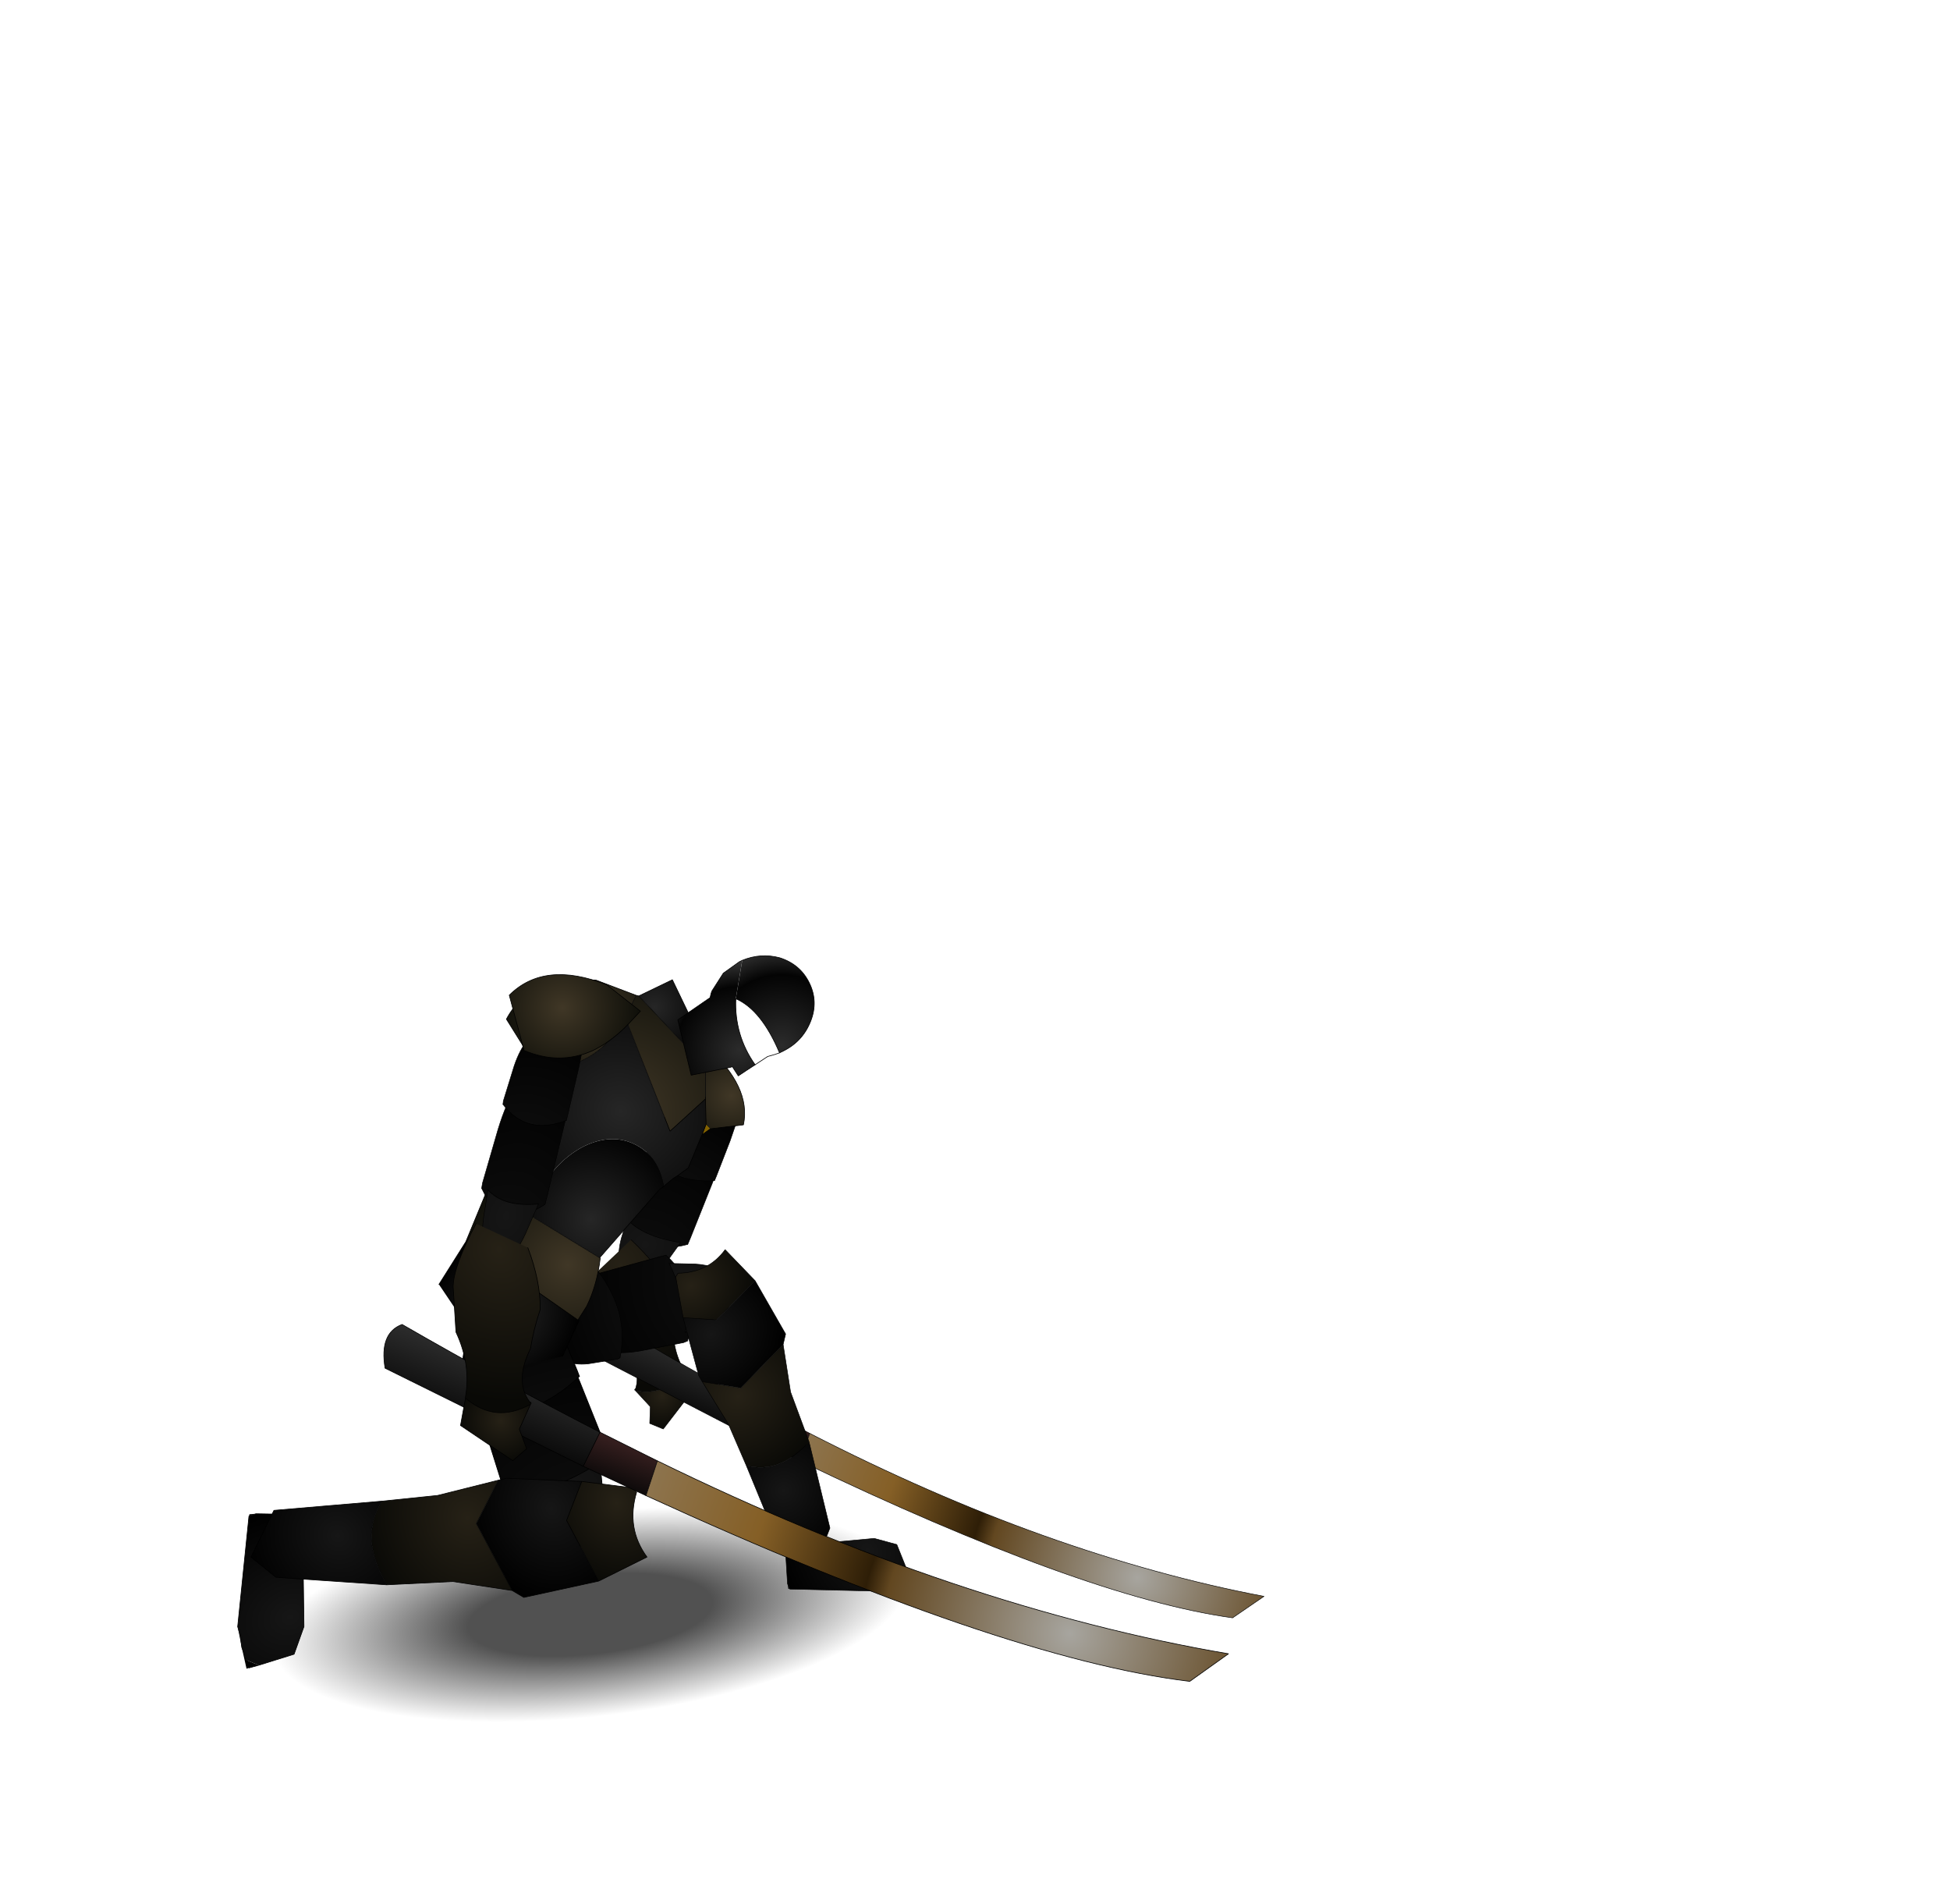 <?xml version="1.0" encoding="UTF-8" standalone="no"?>
<svg xmlns:ffdec="https://www.free-decompiler.com/flash" xmlns:xlink="http://www.w3.org/1999/xlink" ffdec:objectType="frame" height="290.0px" width="297.0px" xmlns="http://www.w3.org/2000/svg">
  <g transform="matrix(2.0, 0.0, 0.0, 2.0, 87.4, 164.6)">
    <use ffdec:characterId="144" height="19.95" id="shadower" transform="matrix(0.806, 0.059, 0.09, 0.968, -25.883, 29.109)" width="65.05" xlink:href="#sprite0"/>
    <filter id="filter0"/>
    <use ffdec:characterId="130" filter="url(#filter0)" height="19.65" id="arm2" transform="matrix(0.731, 0.307, -0.307, 0.731, 7.72, 0.198)" width="7.1" xlink:href="#sprite1"/>
    <filter id="filter1"/>
    <use ffdec:characterId="121" filter="url(#filter1)" height="18.35" id="hand2" transform="matrix(-0.777, 0.172, 0.172, 0.777, 6.53, 11.627)" width="7.05" xlink:href="#sprite3"/>
    <filter id="filter2"/>
    <use ffdec:characterId="124" filter="url(#filter2)" height="68.95" id="weapon2" transform="matrix(-0.302, 0.735, -0.735, -0.302, 52.725, 38.862)" width="6.0" xlink:href="#sprite5"/>
    <filter id="filter3"/>
    <use ffdec:characterId="142" filter="url(#filter3)" height="5.3" id="foot2" transform="matrix(0.787, -0.118, 0.118, 0.787, 15.882, 35.702)" width="11.75" xlink:href="#sprite7"/>
    <filter id="filter4"/>
    <use ffdec:characterId="130" filter="url(#filter4)" height="19.65" id="leg2" transform="matrix(-0.231, -0.926, 0.772, -0.193, -1.991, 22.526)" width="7.1" xlink:href="#sprite1"/>
    <filter id="filter5"/>
    <use ffdec:characterId="139" filter="url(#filter5)" height="30.4" id="leg4" transform="matrix(0.734, -0.297, 0.297, 0.734, 6.457, 14.914)" width="9.25" xlink:href="#sprite9"/>
    <filter id="filter6"/>
    <use ffdec:characterId="142" filter="url(#filter6)" height="5.3" id="foot1" transform="matrix(0.07, 0.995, -0.995, 0.07, -20.922, 32.747)" width="11.75" xlink:href="#sprite7"/>
    <filter id="filter7"/>
    <use ffdec:characterId="130" filter="url(#filter7)" height="19.65" id="leg1" transform="matrix(1.111, -0.417, 0.348, 0.926, -9.954, 18.855)" width="7.1" xlink:href="#sprite1"/>
    <filter id="filter8"/>
    <use ffdec:characterId="139" filter="url(#filter8)" height="30.4" id="leg3" transform="matrix(0.078, 0.986, -0.986, 0.078, 5.033, 29.471)" width="9.25" xlink:href="#sprite9"/>
    <filter id="filter9"/>
    <use ffdec:characterId="136" filter="url(#filter9)" height="32.85" id="chest" transform="matrix(0.879, 0.463, -0.463, 0.879, -1.154, -12.248)" width="19.85" xlink:href="#sprite11"/>
    <filter id="filter10"/>
    <use ffdec:characterId="130" filter="url(#filter10)" height="19.65" id="arm1" transform="matrix(0.685, 0.174, -0.244, 0.961, -3.688, -5.085)" width="7.1" xlink:href="#sprite1"/>
    <filter id="filter11"/>
    <use ffdec:characterId="133" filter="url(#filter11)" height="11.35" id="head" transform="matrix(0.432, 0.884, -0.884, 0.432, 16.271, -10.851)" width="7.9" xlink:href="#sprite13"/>
    <filter id="filter12"/>
    <use ffdec:characterId="127" filter="url(#filter12)" height="8.45" id="shoulder" transform="matrix(0.702, 0.705, -0.705, 0.702, -0.512, -10.901)" width="8.0" xlink:href="#sprite15"/>
    <filter id="filter13"/>
    <use ffdec:characterId="124" filter="url(#filter13)" height="68.95" id="weapon1" transform="matrix(-0.36, 0.925, -0.925, -0.36, 50.052, 43.131)" width="6.0" xlink:href="#sprite5"/>
    <filter id="filter14"/>
    <use ffdec:characterId="121" filter="url(#filter14)" height="18.35" id="hand1" transform="matrix(0.989, -0.104, 0.104, 0.989, -10.216, 11.172)" width="7.05" xlink:href="#sprite3"/>
    <filter id="filter15">
      <feColorMatrix in="SourceGraphic" result="filterResult0" type="matrix" values="0 0 0 0 0.0,0 0 0 0 0.0,0 0 0 0 1.0,0 0 0 1 0"/>
      <feConvolveMatrix divisor="144.0" in="filterResult0" kernelMatrix="1 1 1 1 1 1 1 1 1 1 1 1 1 1 1 1 1 1 1 1 1 1 1 1 1 1 1 1 1 1 1 1 1 1 1 1 1 1 1 1 1 1 1 1 1 1 1 1 1 1 1 1 1 1 1 1 1 1 1 1 1 1 1 1 1 1 1 1 1 1 1 1 1 1 1 1 1 1 1 1 1 1 1 1 1 1 1 1 1 1 1 1 1 1 1 1 1 1 1 1 1 1 1 1 1 1 1 1 1 1 1 1 1 1 1 1 1 1 1 1 1 1 1 1 1 1 1 1 1 1 1 1 1 1 1 1 1 1 1 1 1 1 1 1" order="12 12" result="filterResult1"/>
      <feComposite in="SourceGraphic" in2="filterResult1" operator="over" result="filterResult2"/>
    </filter>
    <use ffdec:characterId="165" filter="url(#filter15)" height="12.1" transform="matrix(1.0, 0.0, 0.0, 1.0, -0.3, -25.05)" width="28.55" xlink:href="#sprite17"/>
  </g>
  <defs>
    <g id="sprite0" transform="matrix(1.0, 0.0, 0.0, 1.0, 32.5, 9.95)">
      <use ffdec:characterId="143" height="19.95" transform="matrix(1.0, 0.0, 0.0, 1.0, -32.5, -9.95)" width="65.05" xlink:href="#shape0"/>
    </g>
    <g id="shape0" transform="matrix(1.0, 0.0, 0.0, 1.0, 32.5, 9.95)">
      <path d="M1.45 8.25 Q-12.05 10.55 -22.0 9.8 -31.85 9.0 -32.45 5.6 -33.05 2.2 -24.0 -1.85 -14.9 -5.9 -1.4 -8.2 12.1 -10.55 22.0 -9.75 31.95 -9.0 32.5 -5.6 33.1 -2.2 24.0 1.85 14.95 5.9 1.45 8.25" fill="url(#gradient0)" fill-rule="evenodd" stroke="none"/>
    </g>
    <radialGradient cx="0" cy="0" gradientTransform="matrix(0.043, -0.007, 0.002, 0.011, 0.05, 0.0)" gradientUnits="userSpaceOnUse" id="gradient0" r="819.2" spreadMethod="pad">
      <stop offset="0.333" stop-color="#000000" stop-opacity="0.682"/>
      <stop offset="0.863" stop-color="#000000" stop-opacity="0.0"/>
      <stop offset="1.0" stop-color="#000000" stop-opacity="0.0"/>
    </radialGradient>
    <g id="sprite1" transform="matrix(1.0, 0.0, 0.0, 1.0, 3.55, 9.8)">
      <use ffdec:characterId="129" height="19.65" transform="matrix(1.0, 0.0, 0.0, 1.0, -3.55, -9.8)" width="7.1" xlink:href="#sprite2"/>
    </g>
    <g id="sprite2" transform="matrix(1.0, 0.0, 0.0, 1.0, 3.55, 9.8)">
      <use ffdec:characterId="128" height="19.65" transform="matrix(1.0, 0.0, 0.0, 1.0, -3.55, -9.8)" width="7.1" xlink:href="#shape1"/>
    </g>
    <g id="shape1" transform="matrix(1.0, 0.0, 0.0, 1.0, 3.55, 9.8)">
      <path d="M-3.5 4.0 L-3.55 3.6 -3.35 -0.7 Q-3.2 -2.85 -2.6 -4.1 L-2.2 -5.25 -1.8 -5.85 -0.5 -6.75 Q1.35 -7.55 3.3 -5.75 L3.45 -2.35 3.55 3.3 3.55 3.6 3.55 4.0 Q-0.2 6.9 -3.5 4.0" fill="url(#gradient1)" fill-rule="evenodd" stroke="none"/>
      <path d="M-3.5 4.0 L-3.55 3.6 -3.35 -0.7 Q-3.2 -2.85 -2.6 -4.1 L-2.2 -5.25 -1.8 -5.85 -0.5 -6.75 Q1.35 -7.55 3.3 -5.75 L3.45 -2.35 3.55 3.3 3.55 3.6 3.55 4.0" fill="none" stroke="#000000" stroke-linecap="round" stroke-linejoin="round" stroke-width="0.05"/>
      <path d="M3.55 4.0 Q-0.2 6.9 -3.5 4.0" fill="none" stroke="#000000" stroke-linecap="round" stroke-linejoin="round" stroke-width="0.05"/>
      <path d="M-3.5 -2.65 L-3.55 -2.9 -3.35 -5.7 Q-3.2 -7.1 -2.6 -7.9 L-2.2 -8.65 -1.8 -9.05 -0.5 -9.65 Q1.35 -10.15 3.3 -8.95 L3.45 -6.75 3.55 -3.1 3.55 -2.9 3.55 -2.65 Q-0.2 -0.75 -3.5 -2.65 M2.85 4.1 L2.3 6.5 Q1.8 8.45 0.45 9.85 L-0.5 9.5 Q-1.55 9.05 -1.9 8.15 -2.5 6.85 -2.6 5.5 L-2.8 4.0 Q-0.75 5.0 2.85 4.1" fill="url(#gradient2)" fill-rule="evenodd" stroke="none"/>
      <path d="M-3.5 -2.65 L-3.55 -2.9 -3.35 -5.7 Q-3.2 -7.1 -2.6 -7.9 L-2.2 -8.65 -1.8 -9.05 -0.5 -9.65 Q1.35 -10.15 3.3 -8.95 L3.45 -6.75 3.55 -3.1 3.55 -2.9 3.55 -2.65 M2.85 4.1 L2.3 6.5 Q1.8 8.45 0.45 9.85 L-0.5 9.5 Q-1.55 9.05 -1.9 8.15 -2.5 6.85 -2.6 5.5 L-2.8 4.0" fill="none" stroke="#000000" stroke-linecap="round" stroke-linejoin="round" stroke-width="0.05"/>
      <path d="M3.55 -2.65 Q-0.2 -0.75 -3.5 -2.65 M-2.8 4.0 Q-0.75 5.0 2.85 4.1" fill="none" stroke="#000000" stroke-linecap="round" stroke-linejoin="round" stroke-width="0.05"/>
    </g>
    <radialGradient cx="0" cy="0" gradientTransform="matrix(0.019, -0.002, 2.0E-4, 0.029, -0.2, 16.65)" gradientUnits="userSpaceOnUse" id="gradient1" r="819.2" spreadMethod="pad">
      <stop offset="0.0" stop-color="#161616"/>
      <stop offset="1.0" stop-color="#000000"/>
    </radialGradient>
    <radialGradient cx="0" cy="0" gradientTransform="matrix(0.019, -0.001, 2.0E-4, 0.019, -0.2, 5.6)" gradientUnits="userSpaceOnUse" id="gradient2" r="819.2" spreadMethod="pad">
      <stop offset="0.0" stop-color="#161616"/>
      <stop offset="1.0" stop-color="#000000"/>
    </radialGradient>
    <g id="sprite3" transform="matrix(1.0, 0.0, 0.0, 1.0, 3.55, 9.15)">
      <use ffdec:characterId="120" height="18.35" transform="matrix(1.0, 0.0, 0.0, 1.0, -3.55, -9.15)" width="7.05" xlink:href="#sprite4"/>
    </g>
    <g id="sprite4" transform="matrix(1.0, 0.0, 0.0, 1.0, 3.55, 9.15)">
      <use ffdec:characterId="119" height="18.35" transform="matrix(1.0, 0.0, 0.0, 1.0, -3.55, -9.15)" width="7.05" xlink:href="#shape2"/>
    </g>
    <g id="shape2" transform="matrix(1.0, 0.0, 0.0, 1.0, 3.55, 9.15)">
      <path d="M2.0 4.95 L2.0 5.0 1.95 5.05 2.0 4.95" fill="url(#gradient3)" fill-rule="evenodd" stroke="none"/>
      <path d="M1.9 4.85 L2.0 4.9 2.0 4.95 1.9 4.85" fill="url(#gradient4)" fill-rule="evenodd" stroke="none"/>
      <path d="M3.0 -6.9 Q3.7 -4.25 3.45 -2.1 2.75 -0.55 2.4 0.8 0.9 3.15 1.9 4.85 L2.0 4.95 1.95 5.05 Q-0.9 6.25 -2.95 4.05 L-2.95 4.0 Q-2.25 1.55 -3.15 -1.05 L-3.0 -4.55 Q-2.8 -6.1 -0.75 -9.15 L3.0 -6.9" fill="url(#gradient5)" fill-rule="evenodd" stroke="none"/>
      <path d="M1.95 5.05 L0.9 6.85 1.3 8.4 0.15 9.2 -3.55 6.1 -2.95 4.05 Q-0.9 6.25 1.95 5.05" fill="url(#gradient6)" fill-rule="evenodd" stroke="none"/>
      <path d="M3.0 -6.9 Q3.7 -4.25 3.45 -2.1 2.75 -0.55 2.4 0.8 0.9 3.15 1.9 4.85 L2.0 4.95 2.0 5.0 1.95 5.05 0.9 6.85 1.3 8.4 0.15 9.2 -3.55 6.1 -2.95 4.05 -2.95 4.0 Q-2.25 1.55 -3.15 -1.05 L-3.0 -4.55 Q-2.8 -6.1 -0.75 -9.15 M2.0 4.9 L2.0 4.95 M1.95 5.05 Q-0.9 6.25 -2.95 4.05" fill="none" stroke="#000000" stroke-linecap="round" stroke-linejoin="round" stroke-width="0.05"/>
    </g>
    <radialGradient cx="0" cy="0" gradientTransform="matrix(0.013, 0.003, -0.002, 0.014, 0.8, -7.0)" gradientUnits="userSpaceOnUse" id="gradient3" r="819.2" spreadMethod="pad">
      <stop offset="0.0" stop-color="#161616"/>
      <stop offset="1.0" stop-color="#000000"/>
    </radialGradient>
    <radialGradient cx="0" cy="0" gradientTransform="matrix(0.004, 7.0E-4, -5.0E-4, 0.004, -0.45, 6.05)" gradientUnits="userSpaceOnUse" id="gradient4" r="819.2" spreadMethod="pad">
      <stop offset="0.0" stop-color="#161616"/>
      <stop offset="1.0" stop-color="#000000"/>
    </radialGradient>
    <radialGradient cx="0" cy="0" gradientTransform="matrix(0.013, 0.003, -0.002, 0.014, 0.8, -7.0)" gradientUnits="userSpaceOnUse" id="gradient5" r="819.2" spreadMethod="pad">
      <stop offset="0.0" stop-color="#262116"/>
      <stop offset="1.0" stop-color="#090906"/>
    </radialGradient>
    <radialGradient cx="0" cy="0" gradientTransform="matrix(0.004, 7.0E-4, -5.0E-4, 0.004, -0.45, 6.05)" gradientUnits="userSpaceOnUse" id="gradient6" r="819.2" spreadMethod="pad">
      <stop offset="0.0" stop-color="#262116"/>
      <stop offset="1.0" stop-color="#090906"/>
    </radialGradient>
    <g id="sprite5" transform="matrix(1.0, 0.0, 0.0, 1.0, 5.2, 36.9)">
      <use ffdec:characterId="123" height="68.95" transform="matrix(1.0, 0.0, 0.0, 1.0, -5.2, -36.9)" width="6.0" xlink:href="#sprite6"/>
    </g>
    <g id="sprite6" transform="matrix(1.0, 0.0, 0.0, 1.0, 3.75, 41.15)">
      <use ffdec:characterId="122" height="68.95" transform="matrix(1.0, 0.0, 0.0, 1.0, -3.75, -41.15)" width="6.0" xlink:href="#shape3"/>
    </g>
    <g id="shape3" transform="matrix(1.0, 0.0, 0.0, 1.0, 3.75, 41.15)">
      <path d="M1.35 10.2 L-0.15 27.1 Q-2.5 28.5 -3.75 27.1 -2.4 18.25 -1.55 9.95 L1.35 10.2" fill="url(#gradient7)" fill-rule="evenodd" stroke="none"/>
      <path d="M1.7 4.9 L1.35 10.2 -1.55 9.95 -1.1 5.05 1.7 4.9" fill="url(#gradient8)" fill-rule="evenodd" stroke="none"/>
      <path d="M-1.1 5.05 Q1.05 -20.55 -3.2 -41.15 L-0.15 -39.15 Q3.45 -25.1 1.7 4.9 L-1.1 5.05" fill="url(#gradient9)" fill-rule="evenodd" stroke="none"/>
      <path d="M-1.1 5.05 Q1.05 -20.55 -3.2 -41.15 L-0.15 -39.15 Q3.45 -25.1 1.7 4.9 L1.35 10.2 -0.15 27.1 Q-2.5 28.5 -3.75 27.1 -2.4 18.25 -1.55 9.95 L-1.1 5.05" fill="none" stroke="#000000" stroke-linecap="round" stroke-linejoin="round" stroke-width="0.05"/>
      <path d="M-1.1 5.05 L1.7 4.9 M-1.55 9.95 L1.35 10.2" fill="none" stroke="#000000" stroke-linecap="round" stroke-linejoin="round" stroke-width="0.05"/>
    </g>
    <linearGradient gradientTransform="matrix(0.003, 0.0, 0.0, 0.011, -1.2, 18.85)" gradientUnits="userSpaceOnUse" id="gradient7" spreadMethod="pad" x1="-819.2" x2="819.2">
      <stop offset="0.0" stop-color="#2c2c2c"/>
      <stop offset="1.0" stop-color="#0b0b0b"/>
    </linearGradient>
    <linearGradient gradientTransform="matrix(0.002, 0.0, 0.0, 0.003, 0.05, 7.55)" gradientUnits="userSpaceOnUse" id="gradient8" spreadMethod="pad" x1="-819.2" x2="819.2">
      <stop offset="0.0" stop-color="#382020"/>
      <stop offset="1.0" stop-color="#0d0a0a"/>
    </linearGradient>
    <radialGradient cx="0" cy="0" gradientTransform="matrix(0.042, 0.0, 0.0, 0.042, -0.25, -29.25)" gradientUnits="userSpaceOnUse" id="gradient9" r="819.2" spreadMethod="pad">
      <stop offset="0.0" stop-color="#a7a59f"/>
      <stop offset="0.416" stop-color="#624720"/>
      <stop offset="0.467" stop-color="#2e1e07"/>
      <stop offset="0.729" stop-color="#855f26"/>
      <stop offset="1.0" stop-color="#8d744e"/>
    </radialGradient>
    <g id="sprite7" transform="matrix(1.0, 0.0, 0.0, 1.0, 5.85, 2.65)">
      <use ffdec:characterId="141" height="5.3" transform="matrix(1.0, 0.0, 0.0, 1.0, -5.85, -2.65)" width="11.75" xlink:href="#sprite8"/>
    </g>
    <g id="sprite8" transform="matrix(1.0, 0.0, 0.0, 1.0, 5.85, 2.65)">
      <use ffdec:characterId="140" height="5.3" transform="matrix(1.0, 0.0, 0.0, 1.0, -5.85, -2.65)" width="11.75" xlink:href="#shape4"/>
    </g>
    <g id="shape4" transform="matrix(1.0, 0.0, 0.0, 1.0, 5.85, 2.65)">
      <path d="M-1.35 -2.65 L3.0 -2.4 5.05 -1.5 5.7 1.25 5.25 2.15 4.25 2.45 3.35 2.5 2.65 2.65 -5.7 1.2 -5.85 0.65 -5.6 -2.2 -1.35 -2.65" fill="url(#gradient10)" fill-rule="evenodd" stroke="none"/>
      <path d="M5.7 1.25 L5.85 2.0 5.9 2.2 4.25 2.45 2.65 2.65 3.35 2.5 4.25 2.45 5.25 2.15 5.7 1.25 M-5.7 1.2 L-5.85 1.15 -5.85 0.65 -5.7 1.2 M5.85 2.0 L5.25 2.15 5.85 2.0" fill="url(#gradient11)" fill-rule="evenodd" stroke="none"/>
      <path d="M-1.35 -2.65 L3.0 -2.4 5.05 -1.5 5.7 1.25 5.85 2.0 5.25 2.15 4.25 2.45 3.35 2.5 2.65 2.65 -5.7 1.2 -5.85 0.65 -5.6 -2.2" fill="none" stroke="#000000" stroke-linecap="round" stroke-linejoin="round" stroke-width="0.05"/>
    </g>
    <radialGradient cx="0" cy="0" gradientTransform="matrix(0.01, -0.002, 0.003, 0.012, 2.2, -1.4)" gradientUnits="userSpaceOnUse" id="gradient10" r="819.2" spreadMethod="pad">
      <stop offset="0.0" stop-color="#161616"/>
      <stop offset="1.0" stop-color="#000000"/>
    </radialGradient>
    <radialGradient cx="0" cy="0" gradientTransform="matrix(0.011, 0.0, 0.0, 0.011, -2.75, -1.4)" gradientUnits="userSpaceOnUse" id="gradient11" r="819.2" spreadMethod="pad">
      <stop offset="0.0" stop-color="#161616"/>
      <stop offset="1.0" stop-color="#000000"/>
    </radialGradient>
    <g id="sprite9" transform="matrix(1.0, 0.0, 0.0, 1.0, 4.6, 15.2)">
      <use ffdec:characterId="138" height="30.4" transform="matrix(1.0, 0.0, 0.0, 1.0, -4.6, -15.2)" width="9.25" xlink:href="#sprite10"/>
    </g>
    <g id="sprite10" transform="matrix(1.0, 0.0, 0.0, 1.0, 4.6, 15.2)">
      <use ffdec:characterId="137" height="30.4" transform="matrix(1.0, 0.0, 0.0, 1.0, -4.6, -15.2)" width="9.25" xlink:href="#shape5"/>
    </g>
    <g id="shape5" transform="matrix(1.0, 0.0, 0.0, 1.0, 4.6, 15.2)">
      <path d="M3.85 -11.35 L4.65 -5.5 4.05 -4.65 -1.3 -2.3 -4.5 -4.25 -4.6 -4.9 -3.9 -10.65 -1.0 -9.25 3.85 -11.35" fill="url(#gradient12)" fill-rule="evenodd" stroke="none"/>
      <path d="M2.85 4.95 L1.6 13.4 -0.1 15.2 -3.55 13.15 -3.6 4.8 Q-0.95 6.8 2.85 4.95" fill="url(#gradient13)" fill-rule="evenodd" stroke="none"/>
      <path d="M4.05 -4.65 L3.0 -0.15 2.85 4.95 Q-0.95 6.8 -3.6 4.8 L-3.7 0.5 -4.5 -4.25 -1.3 -2.3 4.05 -4.65" fill="url(#gradient14)" fill-rule="evenodd" stroke="none"/>
      <path d="M-3.9 -10.65 L-3.1 -14.5 -3.1 -14.55 -2.75 -14.8 Q-0.05 -13.75 2.3 -15.2 L3.85 -11.35 -1.0 -9.25 -3.9 -10.65" fill="url(#gradient15)" fill-rule="evenodd" stroke="none"/>
      <path d="M-3.9 -10.65 L-3.1 -14.5 -3.1 -14.55 -2.75 -14.8 Q-0.05 -13.75 2.3 -15.2 L3.85 -11.35 4.65 -5.5 4.05 -4.65 3.0 -0.15 2.85 4.95 1.6 13.4 -0.1 15.2 -3.55 13.15 -3.6 4.8 -3.7 0.5 -4.5 -4.25 -4.6 -4.9 -3.9 -10.65 -1.0 -9.25 3.85 -11.35 M-4.5 -4.25 L-1.3 -2.3 4.05 -4.65 M2.85 4.95 Q-0.95 6.8 -3.6 4.8" fill="none" stroke="#000000" stroke-linecap="round" stroke-linejoin="round" stroke-width="0.05"/>
    </g>
    <radialGradient cx="0" cy="0" gradientTransform="matrix(0.009, -3.0E-4, -2.0E-4, 0.008, -2.0, -8.15)" gradientUnits="userSpaceOnUse" id="gradient12" r="819.2" spreadMethod="pad">
      <stop offset="0.0" stop-color="#161616"/>
      <stop offset="1.0" stop-color="#000000"/>
    </radialGradient>
    <radialGradient cx="0" cy="0" gradientTransform="matrix(0.009, -3.0E-4, -2.0E-4, 0.009, -1.2, 8.4)" gradientUnits="userSpaceOnUse" id="gradient13" r="819.2" spreadMethod="pad">
      <stop offset="0.0" stop-color="#161616"/>
      <stop offset="1.0" stop-color="#000000"/>
    </radialGradient>
    <radialGradient cx="0" cy="0" gradientTransform="matrix(0.011, -3.0E-4, -2.0E-4, 0.01, -1.8, -1.65)" gradientUnits="userSpaceOnUse" id="gradient14" r="819.2" spreadMethod="pad">
      <stop offset="0.0" stop-color="#262116"/>
      <stop offset="1.0" stop-color="#090906"/>
    </radialGradient>
    <radialGradient cx="0" cy="0" gradientTransform="matrix(0.008, -2.0E-4, -2.0E-4, 0.007, -2.05, -13.2)" gradientUnits="userSpaceOnUse" id="gradient15" r="819.2" spreadMethod="pad">
      <stop offset="0.0" stop-color="#262116"/>
      <stop offset="1.0" stop-color="#090906"/>
    </radialGradient>
    <g id="sprite11" transform="matrix(1.0, 0.0, 0.0, 1.0, 9.9, 16.4)">
      <use ffdec:characterId="135" height="32.85" transform="matrix(1.0, 0.0, 0.0, 1.0, -9.9, -16.4)" width="19.85" xlink:href="#sprite12"/>
    </g>
    <g id="sprite12" transform="matrix(1.0, 0.0, 0.0, 1.0, 9.9, 16.4)">
      <use ffdec:characterId="134" height="32.85" transform="matrix(1.0, 0.0, 0.0, 1.0, -9.9, -16.4)" width="19.85" xlink:href="#shape6"/>
    </g>
    <g id="shape6" transform="matrix(1.0, 0.0, 0.0, 1.0, 9.9, 16.4)">
      <path d="M7.85 -7.65 L7.5 -6.95 7.4 -7.8 7.85 -7.65" fill="#836201" fill-rule="evenodd" stroke="none"/>
      <path d="M-5.1 4.45 L-5.1 4.4 -4.95 4.45 -5.1 4.45" fill="url(#gradient16)" fill-rule="evenodd" stroke="none"/>
      <path d="M-5.85 -4.35 L-6.4 -5.55 -6.15 -5.6 -5.85 -4.35" fill="#333333" fill-rule="evenodd" stroke="none"/>
      <path d="M-6.2 -5.7 L-6.25 -5.7 -6.3 -5.7 -6.2 -5.7" fill="url(#gradient17)" fill-rule="evenodd" stroke="none"/>
      <path d="M7.5 -6.95 L7.75 -4.2 7.3 -3.3 7.1 -2.95 6.75 -2.1 Q5.35 -3.9 3.4 -3.9 1.35 -3.9 -0.1 -1.95 -1.5 0.05 -1.5 2.85 L-1.35 4.65 -4.95 4.45 Q-4.55 -0.75 -5.85 -4.35 L-6.15 -5.6 Q-3.4 -6.7 -2.4 -9.3 -1.95 -10.55 -1.9 -12.15 L5.2 -6.05 6.45 -9.5 7.4 -7.8 7.5 -6.95" fill="url(#gradient18)" fill-rule="evenodd" stroke="none"/>
      <path d="M6.75 -2.1 L6.55 -1.65 4.95 5.05 -1.35 4.65 -1.5 2.85 Q-1.5 0.05 -0.1 -1.95 1.35 -3.9 3.4 -3.9 5.35 -3.9 6.75 -2.1" fill="url(#gradient19)" fill-rule="evenodd" stroke="none"/>
      <path d="M5.7 10.05 L5.8 10.05 5.95 13.05 2.15 16.45 -5.0 12.6 -4.7 8.75 5.7 10.05" fill="url(#gradient20)" fill-rule="evenodd" stroke="none"/>
      <path d="M-1.75 -14.1 L-0.05 -16.4 4.4 -13.1 3.35 -12.35 -1.75 -14.1" fill="url(#gradient21)" fill-rule="evenodd" stroke="none"/>
      <path d="M-6.15 -5.6 L-6.2 -5.7 -6.3 -5.7 -9.9 -7.8 Q-9.9 -11.6 -5.2 -13.65 L-1.95 -14.05 -1.9 -12.65 -1.9 -12.15 Q-1.95 -10.55 -2.4 -9.3 -3.4 -6.7 -6.15 -5.6" fill="url(#gradient22)" fill-rule="evenodd" stroke="none"/>
      <path d="M4.95 5.05 L5.0 5.05 Q5.75 7.0 5.8 8.8 L5.7 10.05 -4.7 8.75 -5.1 4.45 -4.95 4.45 -1.35 4.65 4.95 5.05" fill="url(#gradient23)" fill-rule="evenodd" stroke="none"/>
      <path d="M-1.95 -14.05 L-1.75 -14.1 3.35 -12.35 5.4 -11.5 6.45 -9.5 5.2 -6.05 -1.9 -12.15 -1.9 -12.65 -1.95 -14.05" fill="url(#gradient24)" fill-rule="evenodd" stroke="none"/>
      <path d="M4.4 -13.1 L4.65 -13.1 Q9.15 -11.95 9.95 -9.1 L7.85 -7.65 7.4 -7.8 6.45 -9.5 5.4 -11.5 3.35 -12.35 4.4 -13.1" fill="url(#gradient25)" fill-rule="evenodd" stroke="none"/>
      <path d="M4.65 -13.1 Q9.15 -11.95 9.95 -9.1 L7.85 -7.65 7.5 -6.95 7.75 -4.2 7.3 -3.3 7.1 -2.95 6.75 -2.1 6.55 -1.65 4.95 5.05 5.0 5.05 Q5.75 7.0 5.8 8.8 L5.7 10.05 5.8 10.05 5.95 13.05 M-5.0 12.6 L-4.7 8.75 -5.1 4.45 -5.1 4.4 -4.95 4.45 Q-4.55 -0.75 -5.85 -4.35 L-6.15 -5.6 -6.2 -5.7 -6.25 -5.7 -6.3 -5.7 -9.9 -7.8 Q-9.9 -11.6 -5.2 -13.65 L-1.95 -14.05 -1.75 -14.1 -0.05 -16.4 4.4 -13.1 3.35 -12.35 5.4 -11.5 6.45 -9.5 7.4 -7.8 7.5 -6.95 M6.45 -9.5 L5.2 -6.05 -1.9 -12.15 Q-1.95 -10.55 -2.4 -9.3 -3.4 -6.7 -6.15 -5.6 M-1.35 4.65 L4.95 5.05 M-1.9 -12.15 L-1.9 -12.65 -1.95 -14.05 M-1.35 4.65 L-4.95 4.45 M3.35 -12.35 L-1.75 -14.1 M-4.7 8.75 L5.7 10.05" fill="none" stroke="#000000" stroke-linecap="round" stroke-linejoin="round" stroke-width="0.05"/>
    </g>
    <radialGradient cx="0" cy="0" gradientTransform="matrix(0.01, 4.0E-4, -5.0E-4, 0.01, 3.05, 6.65)" gradientUnits="userSpaceOnUse" id="gradient16" r="819.2" spreadMethod="pad">
      <stop offset="0.0" stop-color="#a89786"/>
      <stop offset="1.0" stop-color="#484037"/>
    </radialGradient>
    <radialGradient cx="0" cy="0" gradientTransform="matrix(0.008, 0.0, 0.0, 0.008, -4.5, -11.0)" gradientUnits="userSpaceOnUse" id="gradient17" r="819.2" spreadMethod="pad">
      <stop offset="0.0" stop-color="#454545"/>
      <stop offset="1.0" stop-color="#1b1b1b"/>
    </radialGradient>
    <radialGradient cx="0" cy="0" gradientTransform="matrix(0.015, 5.0E-4, -8.0E-4, 0.014, 1.15, -5.65)" gradientUnits="userSpaceOnUse" id="gradient18" r="819.2" spreadMethod="pad">
      <stop offset="0.0" stop-color="#262626"/>
      <stop offset="1.0" stop-color="#000000"/>
    </radialGradient>
    <radialGradient cx="0" cy="0" gradientTransform="matrix(0.009, 0.0, 0.0, 0.009, 3.0, 2.75)" gradientUnits="userSpaceOnUse" id="gradient19" r="819.2" spreadMethod="pad">
      <stop offset="0.0" stop-color="#262626"/>
      <stop offset="1.0" stop-color="#000000"/>
    </radialGradient>
    <radialGradient cx="0" cy="0" gradientTransform="matrix(0.007, 3.0E-4, -4.0E-4, 0.007, 0.45, 12.0)" gradientUnits="userSpaceOnUse" id="gradient20" r="819.2" spreadMethod="pad">
      <stop offset="0.0" stop-color="#262626"/>
      <stop offset="1.0" stop-color="#000000"/>
    </radialGradient>
    <radialGradient cx="0" cy="0" gradientTransform="matrix(0.006, 2.0E-4, -3.0E-4, 0.006, -0.3, -13.9)" gradientUnits="userSpaceOnUse" id="gradient21" r="819.2" spreadMethod="pad">
      <stop offset="0.0" stop-color="#262626"/>
      <stop offset="1.0" stop-color="#000000"/>
    </radialGradient>
    <radialGradient cx="0" cy="0" gradientTransform="matrix(0.008, 0.0, 0.0, 0.008, -4.5, -11.0)" gradientUnits="userSpaceOnUse" id="gradient22" r="819.2" spreadMethod="pad">
      <stop offset="0.0" stop-color="#403726"/>
      <stop offset="1.0" stop-color="#10100a"/>
    </radialGradient>
    <radialGradient cx="0" cy="0" gradientTransform="matrix(0.01, 4.0E-4, -5.0E-4, 0.01, 3.05, 6.65)" gradientUnits="userSpaceOnUse" id="gradient23" r="819.2" spreadMethod="pad">
      <stop offset="0.0" stop-color="#403726"/>
      <stop offset="1.0" stop-color="#10100a"/>
    </radialGradient>
    <radialGradient cx="0" cy="0" gradientTransform="matrix(0.015, 5.0E-4, -8.0E-4, 0.014, 1.15, -5.65)" gradientUnits="userSpaceOnUse" id="gradient24" r="819.2" spreadMethod="pad">
      <stop offset="0.0" stop-color="#403726"/>
      <stop offset="1.0" stop-color="#10100a"/>
    </radialGradient>
    <radialGradient cx="0" cy="0" gradientTransform="matrix(0.006, 2.0E-4, -3.0E-4, 0.006, 8.1, -10.65)" gradientUnits="userSpaceOnUse" id="gradient25" r="819.2" spreadMethod="pad">
      <stop offset="0.0" stop-color="#403726"/>
      <stop offset="1.0" stop-color="#10100a"/>
    </radialGradient>
    <g id="sprite13" transform="matrix(1.0, 0.0, 0.0, 1.0, 2.55, 6.7)">
      <use ffdec:characterId="132" height="11.35" transform="matrix(1.0, 0.0, 0.0, 1.0, -2.55, -6.7)" width="7.9" xlink:href="#sprite14"/>
    </g>
    <g id="sprite14" transform="matrix(1.0, 0.0, 0.0, 1.0, 2.55, 6.7)">
      <use ffdec:characterId="131" height="11.35" transform="matrix(1.0, 0.0, 0.0, 1.0, -2.55, -6.7)" width="7.9" xlink:href="#shape7"/>
    </g>
    <g id="shape7" transform="matrix(1.0, 0.0, 0.0, 1.0, 2.55, 6.7)">
      <path d="M-2.55 -2.8 Q-2.45 -4.35 -1.45 -5.5 -0.3 -6.7 1.3 -6.7 2.9 -6.7 4.0 -5.5 5.15 -4.25 5.15 -2.55 L5.15 -2.25 Q1.55 -2.45 -0.1 -1.05 L-2.55 -2.8" fill="url(#gradient26)" fill-rule="evenodd" stroke="none"/>
      <path d="M5.25 0.65 L5.35 1.4 4.5 1.5 4.5 1.6 3.7 4.65 -0.6 3.7 -1.05 0.7 -1.3 0.5 -1.45 0.35 -2.3 -1.05 -2.55 -2.55 -2.55 -2.8 -0.1 -1.05 Q2.4 0.3 5.15 -0.15 L5.25 0.65" fill="url(#gradient27)" fill-rule="evenodd" stroke="none"/>
      <path d="M5.15 -2.25 L5.1 -1.85 5.0 -1.3 5.25 0.65 5.35 1.4 4.5 1.5 4.5 1.6 3.7 4.65 -0.6 3.7 -1.05 0.7 -1.3 0.5 -1.45 0.35 -2.3 -1.05 -2.55 -2.55 -2.55 -2.8 Q-2.45 -4.35 -1.45 -5.5 -0.3 -6.7 1.3 -6.7 2.9 -6.7 4.0 -5.5 5.15 -4.25 5.15 -2.55 L5.15 -2.25 M5.15 -0.15 L5.25 0.65" fill="none" stroke="#000000" stroke-linecap="round" stroke-linejoin="round" stroke-width="0.05"/>
      <path d="M5.15 -2.25 Q1.55 -2.45 -0.1 -1.05 2.4 0.3 5.15 -0.15" fill="none" stroke="#000000" stroke-linecap="round" stroke-linejoin="round" stroke-width="0.05"/>
    </g>
    <radialGradient cx="0" cy="0" gradientTransform="matrix(0.01, 0.0, 0.0, 0.01, 4.7, -2.65)" gradientUnits="userSpaceOnUse" id="gradient26" r="819.2" spreadMethod="pad">
      <stop offset="0.0" stop-color="#2b2b2b"/>
      <stop offset="0.667" stop-color="#040404"/>
      <stop offset="1.0" stop-color="#404040"/>
    </radialGradient>
    <radialGradient cx="0" cy="0" gradientTransform="matrix(0.009, 0.0, 0.0, 0.009, 3.6, 0.45)" gradientUnits="userSpaceOnUse" id="gradient27" r="819.2" spreadMethod="pad">
      <stop offset="0.0" stop-color="#2b2b2b"/>
      <stop offset="0.667" stop-color="#040404"/>
      <stop offset="1.0" stop-color="#404040"/>
    </radialGradient>
    <g id="sprite15" transform="matrix(1.0, 0.0, 0.0, 1.0, 4.0, 4.25)">
      <use ffdec:characterId="126" height="8.45" transform="matrix(1.0, 0.0, 0.0, 1.0, -4.0, -4.25)" width="8.0" xlink:href="#sprite16"/>
    </g>
    <g id="sprite16" transform="matrix(1.0, 0.0, 0.0, 1.0, 4.0, 4.25)">
      <use ffdec:characterId="125" height="8.45" transform="matrix(1.0, 0.0, 0.0, 1.0, -4.0, -4.25)" width="8.0" xlink:href="#shape8"/>
    </g>
    <g id="shape8" transform="matrix(1.0, 0.0, 0.0, 1.0, 4.0, 4.25)">
      <path d="M4.0 -2.85 L4.0 -2.35 Q3.95 -0.75 3.5 0.5 2.5 3.1 -0.25 4.2 L-0.3 4.1 -0.35 4.1 -4.0 2.0 Q-4.0 -1.8 0.7 -3.85 L3.95 -4.25 4.0 -2.85" fill="url(#gradient28)" fill-rule="evenodd" stroke="none"/>
      <path d="M4.0 -2.85 L3.95 -4.25 0.7 -3.85 Q-4.0 -1.8 -4.0 2.0 L-0.35 4.1 -0.3 4.1 -0.25 4.2 Q2.5 3.1 3.5 0.5 3.95 -0.75 4.0 -2.35 L4.0 -2.85 Z" fill="none" stroke="#000000" stroke-linecap="round" stroke-linejoin="round" stroke-width="0.05"/>
    </g>
    <radialGradient cx="0" cy="0" gradientTransform="matrix(0.007, 2.0E-4, -4.0E-4, 0.007, -0.45, -0.2)" gradientUnits="userSpaceOnUse" id="gradient28" r="819.2" spreadMethod="pad">
      <stop offset="0.0" stop-color="#403726"/>
      <stop offset="1.0" stop-color="#10100a"/>
    </radialGradient>
    <g id="sprite17" transform="matrix(1.0, 0.0, 0.0, 1.0, 13.1, 6.05)">
      <use ffdec:characterId="164" height="6.05" transform="matrix(1.0, 0.0, 0.0, 1.0, -13.1, -3.0)" width="6.05" xlink:href="#sprite18"/>
      <use ffdec:characterId="164" height="6.05" transform="matrix(1.0, 0.0, 0.0, 1.0, 9.4, -3.0)" width="6.05" xlink:href="#sprite18"/>
      <use ffdec:characterId="164" height="6.05" transform="matrix(2.0, 0.0, 0.0, 2.0, -6.45, -6.05)" width="6.05" xlink:href="#sprite18"/>
      <use ffdec:characterId="164" height="6.05" transform="matrix(0.4, 0.0, 0.0, 0.4, -0.8, -1.17)" width="6.05" xlink:href="#sprite18"/>
    </g>
    <g id="sprite18" transform="matrix(1.0, 0.0, 0.0, 1.0, 3.0, 3.05)">
      <use ffdec:characterId="163" height="6.05" transform="matrix(1.0, 0.0, 0.0, 1.0, -3.0, -3.05)" width="6.05" xlink:href="#shape9"/>
    </g>
    <g id="shape9" transform="matrix(1.0, 0.0, 0.0, 1.0, 3.0, 3.05)">
      <path d="M-2.3 -1.95 L-1.9 -2.35 -0.25 -0.65 -0.25 -3.05 0.3 -3.05 0.3 -0.7 1.95 -2.35 2.35 -1.95 0.7 -0.3 3.05 -0.3 3.05 0.25 0.7 0.25 2.35 1.95 1.95 2.35 0.3 0.7 0.3 3.0 -0.25 3.0 -0.25 0.65 -1.9 2.35 -2.3 1.95 -0.65 0.25 -3.0 0.25 -3.0 -0.3 -0.65 -0.3 -2.3 -1.95" fill="#ffffff" fill-rule="evenodd" stroke="none"/>
    </g>
  </defs>
</svg>
